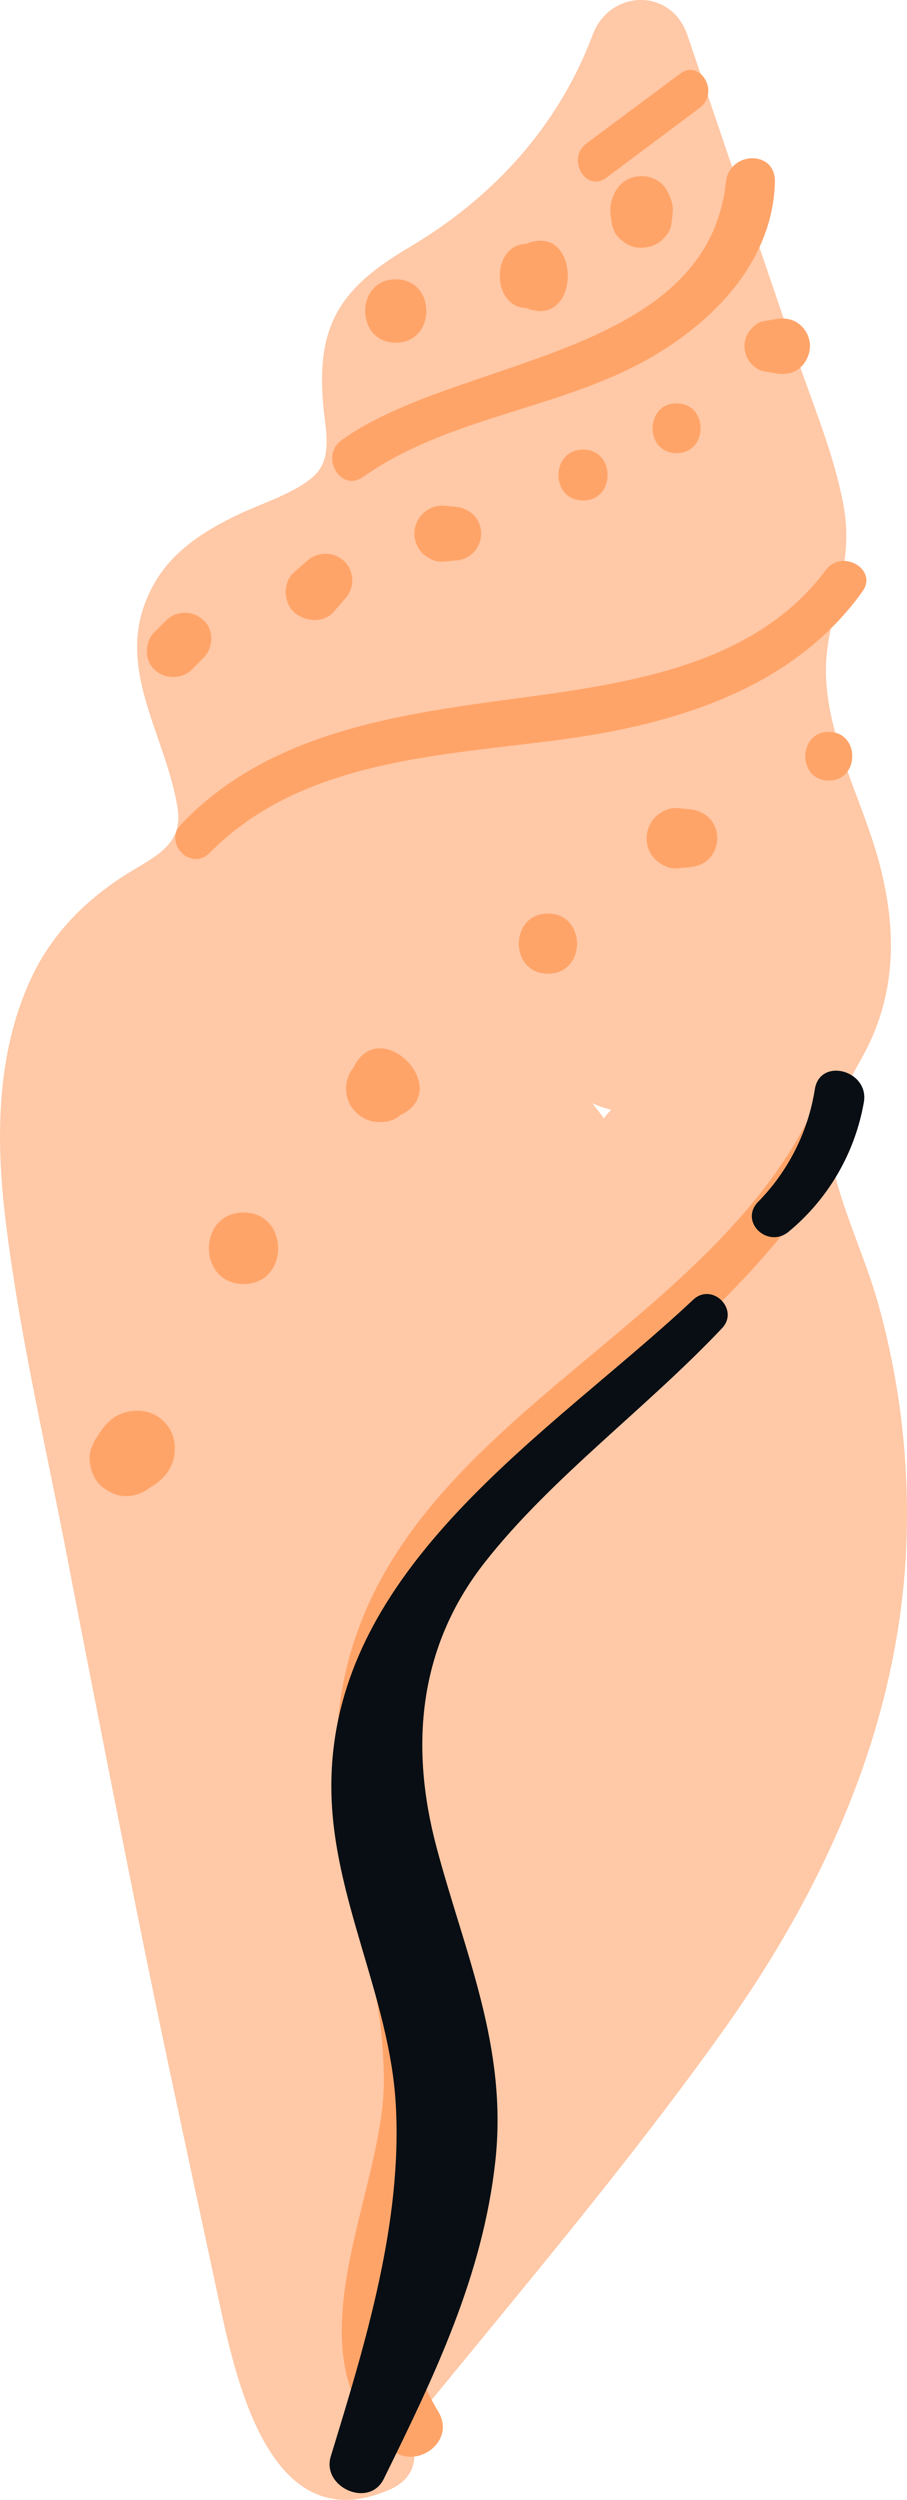 <svg xmlns="http://www.w3.org/2000/svg" width="333.7" height="919.1" viewBox="-0.003 -0.002 333.686 919.144" style=""><g><title>summerlic181_273483246</title><g data-name="Layer 2"><path d="M322.8 478.3c-4.5-15.5-11.4-30.2-15.5-45.8-4.8-18.7 1.5-28.5 10.2-44.3 13.3-24.3 12.4-49.8 4.6-75.8-7.1-23.4-21.1-48.6-17.7-73.8 2.4-18.3 9.4-32.8 6.1-51.8s-11.2-37.3-17.3-55.4Q273 72.2 252.9 12.9c-6-17.6-28.7-16.8-34.9 0-12.6 33.5-36.4 59.5-66.9 77.7-13 7.7-25.7 16.7-30.3 31.9-2.6 8.2-2.6 16.8-2 25.3s3.5 18.6-1.7 25.4-19.5 11.4-28.2 15.4c-12.3 5.7-24.5 13.1-31.6 25-17.5 29.2 3.4 54.8 8 83.4 2.2 13.6-8.3 17.9-18.3 24.1-14.4 9-26.5 20.7-34.3 36-13.8 27.5-14.4 59.6-10.9 89.6C6.6 487.5 16 528 23.9 568.4q12.9 66.9 26.3 133.8c9.7 48.3 20.2 96.4 30.5 144.5 6.4 29.8 19.3 88.3 63.2 68.4 10-4.6 10.3-14.2 5.6-21.3 39.5-48.6 80.4-96.5 116.7-147.4s63.1-109.1 67-173.2a286.8 286.8 0 0 0-10.4-94.9zm-100.7-67.1c-.2-.3-.3-.4-.3-.5s-2.6-3.4-3.9-5.1a30.5 30.5 0 0 0 7 2.4c-1 1-1.9 2.1-2.8 3.2z" fill="#ffc8a6"></path><path d="M300.9 404.1C262.7 490.7 144.3 522.3 126 620.2c-9.3 49.8 15.2 95.8 15.2 145 0 41.8-36.3 99.6 2.3 135.1 9.1 8.4 24.6-2.4 17.7-13.7-13.7-22.3-10-43-3-67.1s12.3-44.8 10.2-68.8c-4.2-45.6-26.1-90.4-12.7-136.4 25.1-86.2 124.9-122.7 159.1-204.3 3.3-7.9-10.5-13.8-13.9-5.9z" fill="#ffa469"></path><path d="M303.8 209.6c-27.7 37.3-78.6 42.4-121.2 48.2s-85.7 13.5-116 45.3c-6.6 6.9 3.7 17.4 10.5 10.5 34.3-34.7 85.7-35.7 131-41.9 41.3-5.7 83.9-18.9 109.2-54.2 5.9-8.2-7.6-15.9-13.5-7.9z" fill="#ffa469"></path><path d="M267.1 66.8c-7 65.1-99.1 64.4-141.5 95.1-8 5.8-.4 19.3 7.9 13.5 30.3-21.3 68.2-24.4 100.7-41.1 25.8-13.3 50.2-36.7 50.9-67.5.2-11.8-16.7-11.2-18 0z" fill="#ffa469"></path><path d="M250.2 27.1l-34.5 25.7c-7.4 5.6-.2 18.1 7.3 12.6l34.5-25.8c7.4-5.5.2-18.1-7.3-12.5z" fill="#ffa469"></path><path d="M50.8 518.7c-6-.1-10.5 2.7-13.8 7.6l-2.2 3.4c-.5 1-.9 2.1-1.4 3.2a11 11 0 0 0-.2 5.4 13 13 0 0 0 3.7 7.8 17.2 17.2 0 0 0 6 3.5 13.5 13.5 0 0 0 10.4-1.4l3.4-2.2c4.9-3.3 7.7-7.8 7.6-13.8a13.6 13.6 0 0 0-13.5-13.5z" fill="#ffa469"></path><path d="M89.6 445.8c-17 0-17 26.3 0 26.3s16.9-26.3 0-26.3z" fill="#ffa469"></path><path d="M130.2 392.2a.8.8 0 0 1-.2.4 12.3 12.3 0 0 0 10.9 19.9 10 10 0 0 0 6.6-2.7h.2c19.1-9.7-7.8-36.9-17.5-17.6z" fill="#ffa469"></path><path d="M201.6 335.9c-14.3 0-14.3 22.1 0 22.1s14.2-22.1 0-22.1z" fill="#ffa469"></path><path d="M260.8 300.6a12.3 12.3 0 0 0-7.5-3.1l-4.4-.4c-2.6-.2-5.9 1.4-7.8 3.3a11.2 11.2 0 0 0-3.2 7.8 10.8 10.8 0 0 0 3.2 7.8c2.1 1.9 5 3.5 7.8 3.3l4.4-.4c2.8-.3 5.4-1 7.5-3.1a10.9 10.9 0 0 0 0-15.2z" fill="#ffa469"></path><path d="M304.9 269.1c-11.5 0-11.5 17.9 0 17.9s11.6-17.9 0-17.9z" fill="#ffa469"></path><path d="M74.9 228.1a9.9 9.9 0 0 0-13.8 0l-4.3 4.3c-3.6 3.6-3.8 10.2 0 13.8a10.1 10.1 0 0 0 13.8 0l4.3-4.4c3.6-3.6 3.9-10.2 0-13.7z" fill="#ffa469"></path><path d="M126.7 206.4c-4.1-3.8-9.8-3.7-14 0l-4.6 4.1c-4 3.5-3.9 10.9 0 14.5s10.8 4.3 14.6 0c1.3-1.5 2.7-3 4-4.6a10.1 10.1 0 0 0 2.9-7 9.8 9.8 0 0 0-2.9-7z" fill="#ffa469"></path><path d="M174.1 189.2a10.8 10.8 0 0 0-7-2.9l-4.3-.4a10.3 10.3 0 0 0-7.3 17.6c1.9 1.7 4.6 3.2 7.3 3l4.3-.4a9.9 9.9 0 0 0 9.9-9.9 9.7 9.7 0 0 0-2.9-7z" fill="#ffa469"></path><path d="M214.5 165.3c-12 0-12.1 18.7 0 18.7s12-18.7 0-18.7z" fill="#ffa469"></path><path d="M248.9 148.3c-11.7 0-11.8 18.3 0 18.3s11.8-18.3 0-18.3z" fill="#ffa469"></path><path d="M295 120c-2.8-2.8-6.3-3.3-10-2.6l-4.1.7c-2 .3-3.8 1.9-5 3.4a9.3 9.3 0 0 0-2 5.8 10.2 10.2 0 0 0 1.3 4.8 9.4 9.4 0 0 0 5.7 4.4l4.1.7c3.6.7 7.4.2 10-2.6a11.1 11.1 0 0 0 3-7.3 10.5 10.5 0 0 0-3-7.3z" fill="#ffa469"></path><path d="M145.6 102.7c-15 0-15 23.3 0 23.3s15-23.3 0-23.3z" fill="#ffa469"></path><path d="M194 89.5l-.5.2c-5.9 0-9.5 5.5-9.6 11.2a1.1 1.1 0 0 1-.1.5 1.3 1.3 0 0 1 .1.6c.1 5.7 3.7 11.2 9.6 11.2l.5.2c19.8 7.5 19.9-31.5 0-23.9z" fill="#ffa469"></path><path d="M245.4 70.1c-3.8-7.1-14.9-7.1-18.8 0a13.9 13.9 0 0 0-2 8.7l.6 4.1c.3.9.7 1.8 1.1 2.7a8.6 8.6 0 0 0 2.9 3.1 10.1 10.1 0 0 0 6.8 2.4 12.7 12.7 0 0 0 5.7-1.5c2.1-1.1 4.8-4.2 5.2-6.7s.4-2.8.5-4.1c.5-3.2-.5-5.9-2-8.7z" fill="#ffa469"></path><path d="M255 477.9c-52.4 49.2-133.8 98.2-133.1 179.8.3 40 21.4 76.2 23.7 116 2.5 43.6-11.3 88.2-23.9 129.4-3.5 11.4 14.1 19.3 19.5 8.3 18.5-37.6 36.3-74.3 41-116.5s-11.2-76.6-21.6-115.7c-9.9-37.1-6.7-73.6 17.7-104.7s59.3-56.5 87.3-86.1c6.6-6.9-3.6-17.1-10.6-10.5z" fill="#080e13"></path><path d="M299.8 400.4a75.9 75.9 0 0 1-20.8 41.4c-7.2 7.3 3.4 17.4 11.1 11.1a79.5 79.5 0 0 0 27.7-47.5c2.2-11.8-16-16.8-18-5z" fill="#080e13"></path></g></g></svg>